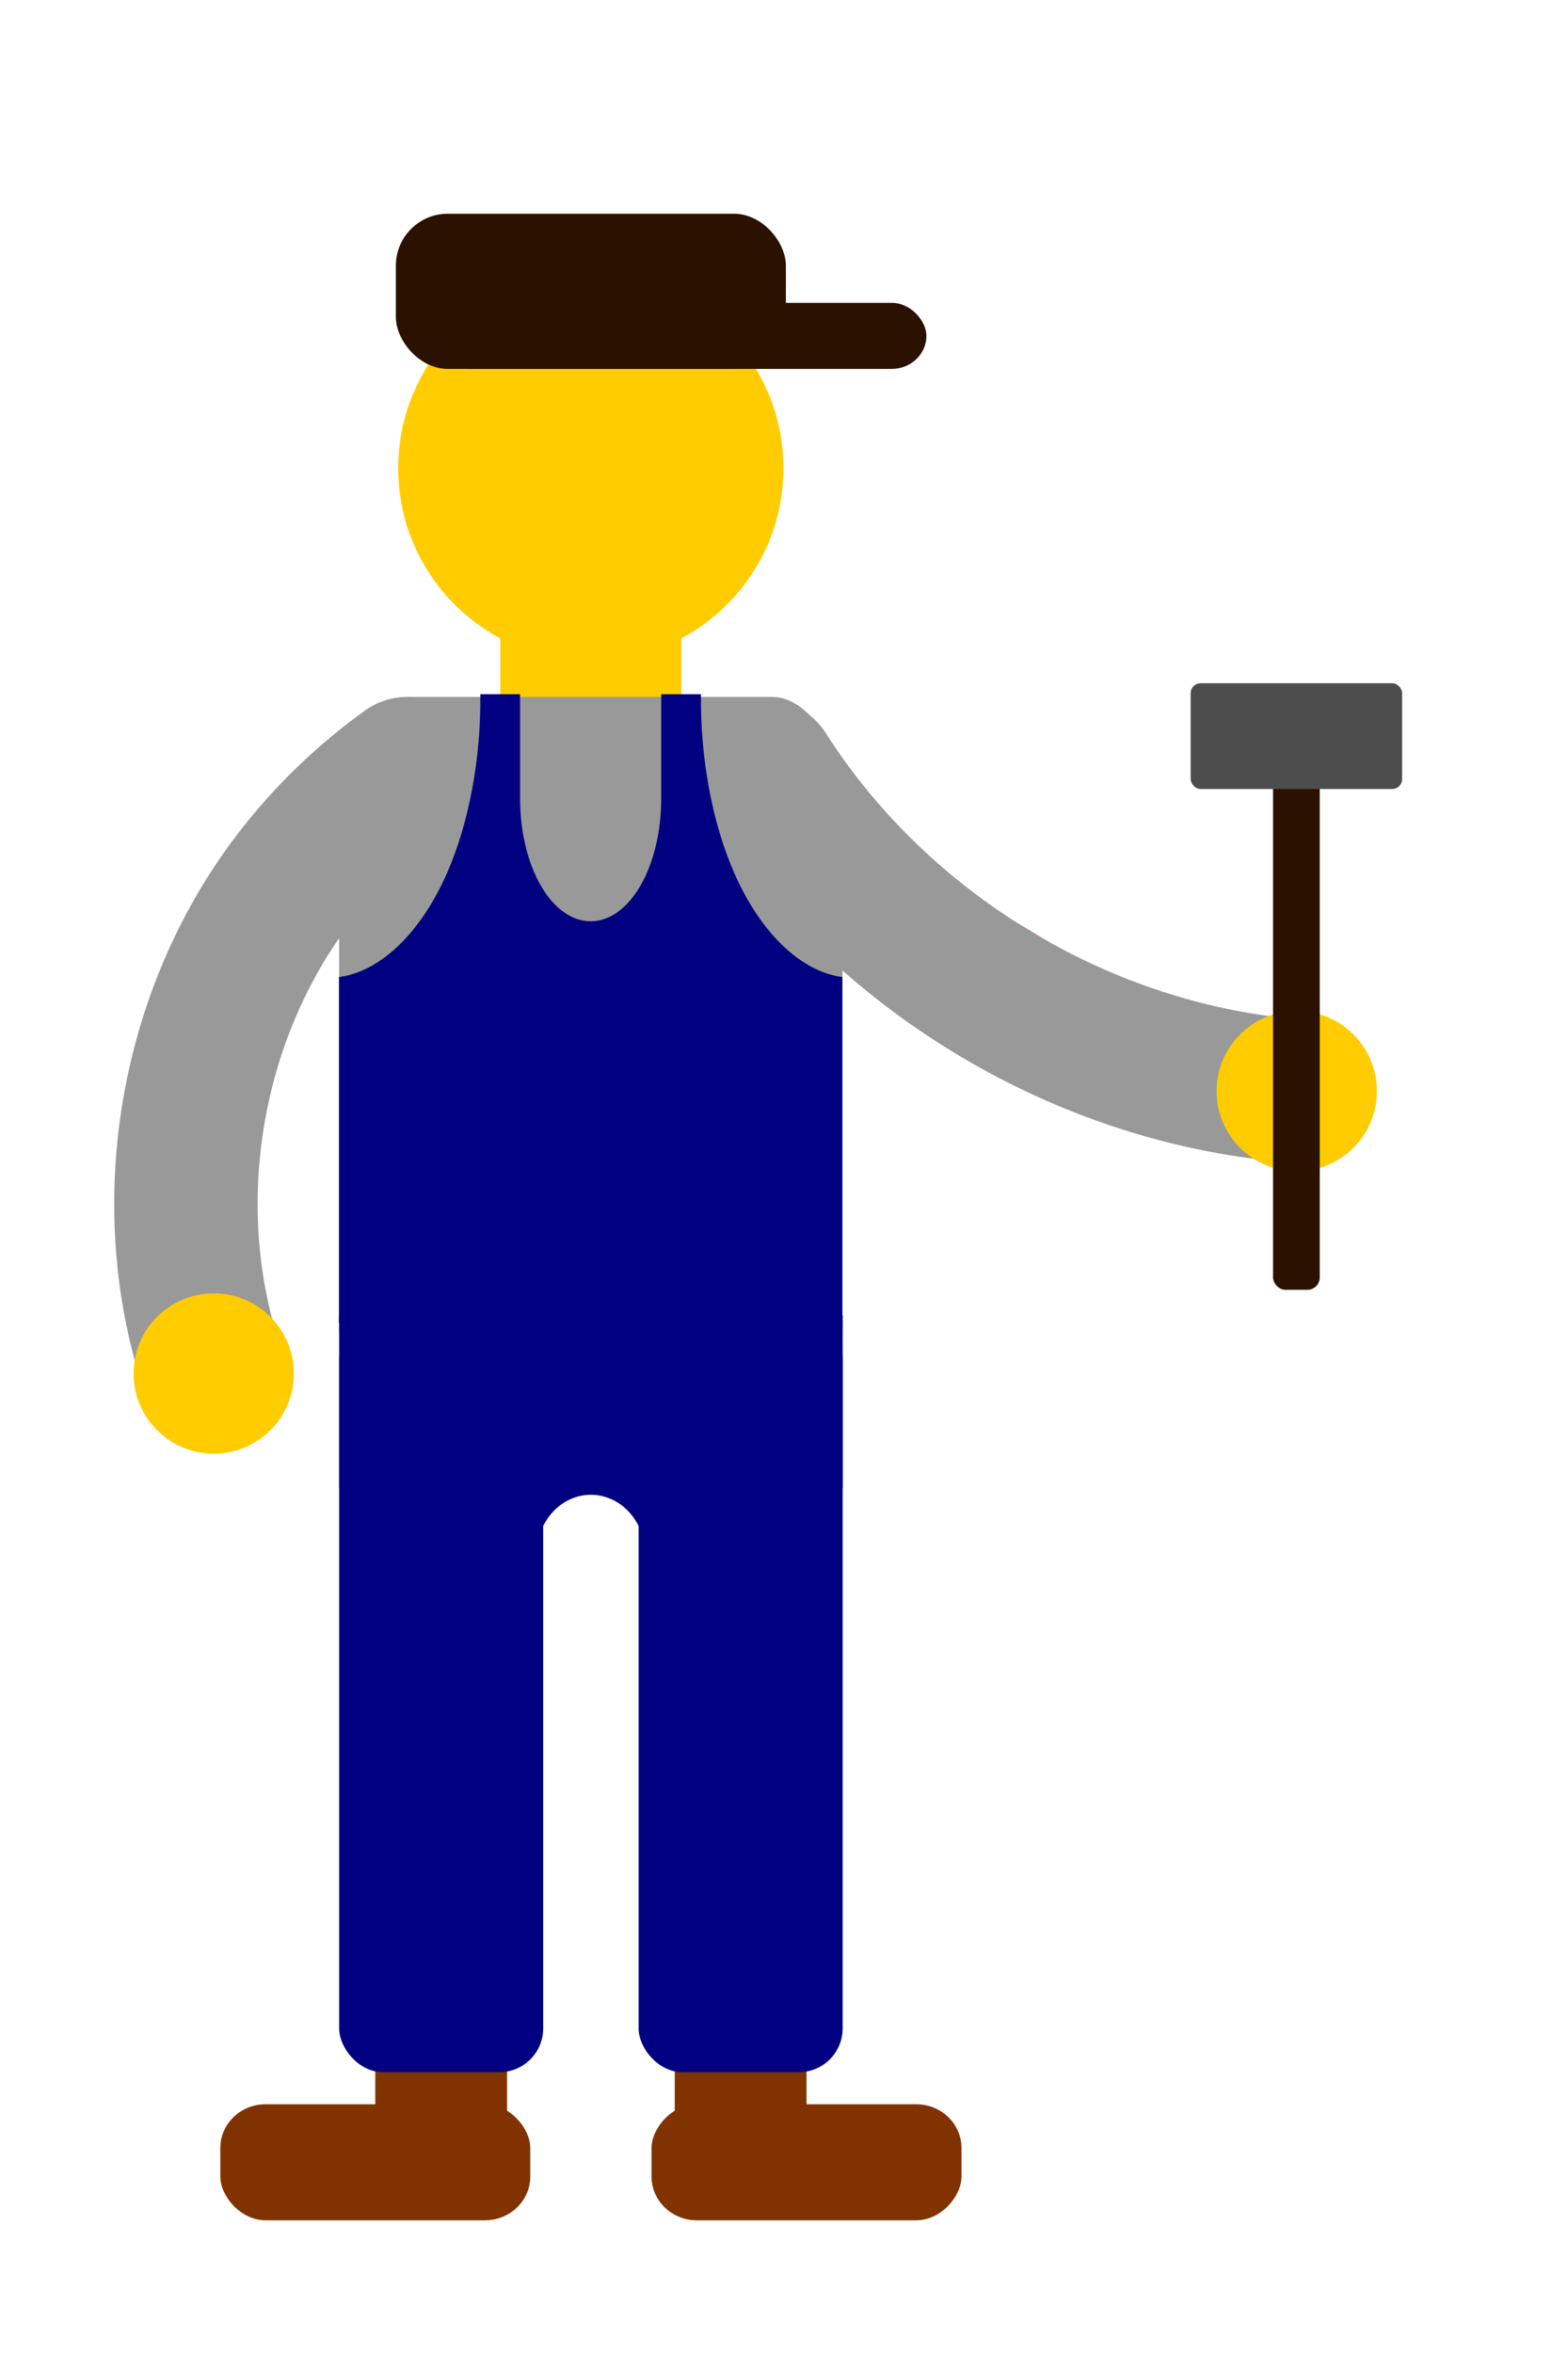 <?xml version="1.0" encoding="UTF-8" standalone="no"?>
<!-- Created with Inkscape (http://www.inkscape.org/) -->

<svg
   width="100mm"
   height="150mm"
   viewBox="0 0 100 150"
   version="1.1"
   id="svg5"
   xml:space="preserve"
   inkscape:version="1.2 (dc2aedaf03, 2022-05-15)"
   sodipodi:docname="Laborer.svg"
   xmlns:inkscape="http://www.inkscape.org/namespaces/inkscape"
   xmlns:sodipodi="http://sodipodi.sourceforge.net/DTD/sodipodi-0.dtd"
   xmlns="http://www.w3.org/2000/svg"
   xmlns:svg="http://www.w3.org/2000/svg"><sodipodi:namedview
     id="namedview7"
     pagecolor="#ffffff"
     bordercolor="#666666"
     borderopacity="1.0"
     inkscape:showpageshadow="2"
     inkscape:pageopacity="0.0"
     inkscape:pagecheckerboard="0"
     inkscape:deskcolor="#d1d1d1"
     inkscape:document-units="mm"
     showgrid="false"
     inkscape:zoom="1.0544998"
     inkscape:cx="90.090107"
     inkscape:cy="270.27032"
     inkscape:window-width="1920"
     inkscape:window-height="1017"
     inkscape:window-x="-8"
     inkscape:window-y="-8"
     inkscape:window-maximized="1"
     inkscape:current-layer="layer3" /><defs
     id="defs2"><inkscape:path-effect
       effect="spiro"
       id="path-effect1806"
       is_visible="true"
       lpeversion="1" /><inkscape:path-effect
       effect="spiro"
       id="path-effect8447"
       is_visible="true"
       lpeversion="1" /><inkscape:path-effect
       effect="spiro"
       id="path-effect7278"
       is_visible="true"
       lpeversion="1" /><inkscape:path-effect
       effect="spiro"
       id="path-effect7274"
       is_visible="true"
       lpeversion="1" /><pattern
       id="EMFhbasepattern"
       patternUnits="userSpaceOnUse"
       width="6"
       height="6"
       x="0"
       y="0" /><inkscape:path-effect
       effect="spiro"
       id="path-effect7278-6"
       is_visible="true"
       lpeversion="1" /><inkscape:path-effect
       effect="spiro"
       id="path-effect1806-9"
       is_visible="true"
       lpeversion="1" /></defs><g
     inkscape:label="Layer 1"
     inkscape:groupmode="layer"
     id="layer1"
     transform="translate(-19.79,-32.21)"
     style="display:none"
     sodipodi:insensitive="true"><rect
       style="fill:#ffffff;fill-opacity:0.502;stroke:#008000;stroke-width:2.927;stroke-linecap:square"
       id="rect2969"
       width="97.073"
       height="147.073"
       x="21.254"
       y="33.673" /></g><g
     inkscape:groupmode="layer"
     id="layer3"
     inkscape:label="Layer 2"
     style="display:inline"
     transform="translate(-3.977,-0.753)"><g
       id="g7321"
       transform="matrix(1.094,0,0,1.094,-4.821,-10.619)"><g
         id="g8817"
         inkscape:label="head"
         transform="matrix(1.058,0,0,1.058,1.608,-7.155)"><rect
           style="opacity:1;fill:#ffcc00;fill-opacity:1;stroke:none;stroke-width:2.634;stroke-linecap:square"
           id="rect7214"
           width="9.969"
           height="9.19"
           x="33.651"
           y="50.377" /><circle
           style="opacity:1;fill:#ffcc00;fill-opacity:1;stroke:none;stroke-width:3.148;stroke-linecap:square"
           id="path7026"
           cx="38.635"
           cy="42.376"
           r="10.613" /></g><g
         id="g8820"
         inkscape:label="torso"
         transform="matrix(1.058,0,0,1.058,1.608,-7.155)"><rect
           style="opacity:1;fill:#999999;fill-opacity:1;stroke:none;stroke-width:2.806;stroke-linecap:square"
           id="rect7132"
           width="27.737"
           height="40.499"
           x="24.767"
           y="54.972"
           rx="3.87"
           ry="5.65" /><g
           id="g8809"
           inkscape:label="rightArm"
           style="display:inline"
           transform="translate(-0.516,0.215)"><path
             style="fill:#ff0000;stroke:#999999;stroke-width:7.902;stroke-linecap:round;stroke-linejoin:round;stroke-dasharray:none;stroke-opacity:1"
             d="m 48.762,58.867 c 6.066,9.513 16.525,16.094 27.727,17.446 0.518,0.063 1.037,0.114 1.558,0.156"
             id="path7276" /><circle
             style="opacity:1;fill:#ffcc00;fill-opacity:1;stroke:none;stroke-width:8.831;stroke-linecap:square;stroke-linejoin:round;stroke-dasharray:none;stroke-opacity:1"
             id="path8178"
             cx="78.047"
             cy="76.468"
             r="4.415" /></g><g
           id="g8813"
           inkscape:label="leftArm"
           style="display:inline"
           transform="translate(0,-0.158)"><path
             style="fill:none;stroke:#999999;stroke-width:7.902;stroke-linecap:round;stroke-linejoin:round;stroke-dasharray:none;stroke-opacity:1"
             d="M 17.857,92.394 C 14.74,83.317 16.46,72.731 22.289,65.107 c 1.76,-2.301 3.863,-4.339 6.219,-6.025"
             id="path7272" /><circle
             style="display:inline;fill:#ffcc00;fill-opacity:1;stroke:none;stroke-width:8.831;stroke-linecap:square;stroke-linejoin:round;stroke-dasharray:none;stroke-opacity:1"
             id="path8178-3"
             cx="17.857"
             cy="92.394"
             r="4.415" /></g></g><g
         id="g8625-2"
         style="display:inline"
         transform="matrix(-0.929,0,0,0.929,78.305,11.68)"
         inkscape:label="shoes"><rect
           style="display:inline;opacity:1;fill:#803300;fill-opacity:1;stroke:none;stroke-width:7.18;stroke-linecap:square;stroke-linejoin:round;stroke-dasharray:none;stroke-opacity:1"
           id="rect8441-3"
           width="8.269"
           height="13.766"
           x="65.857"
           y="120.241"
           transform="translate(-40.834,1.467)" /><rect
           style="display:inline;opacity:1;fill:#803300;fill-opacity:1;stroke:none;stroke-width:10.276;stroke-linecap:square;stroke-linejoin:round;stroke-dasharray:none;stroke-opacity:1"
           id="rect8443-2"
           width="19.449"
           height="7.278"
           x="56.133"
           y="129.138"
           rx="2.836"
           ry="2.743"
           transform="translate(-40.834,1.467)" /><rect
           style="display:inline;opacity:1;fill:#803300;fill-opacity:1;stroke:none;stroke-width:7.18;stroke-linecap:square;stroke-linejoin:round;stroke-dasharray:none;stroke-opacity:1"
           id="rect8441"
           width="8.269"
           height="13.766"
           x="65.857"
           y="120.241"
           transform="matrix(-1,0,0,1,117.94,1.467)" /><rect
           style="display:inline;opacity:1;fill:#803300;fill-opacity:1;stroke:none;stroke-width:10.276;stroke-linecap:square;stroke-linejoin:round;stroke-dasharray:none;stroke-opacity:1"
           id="rect8443"
           width="19.449"
           height="7.278"
           x="56.133"
           y="129.138"
           rx="2.836"
           ry="2.743"
           transform="matrix(-1,0,0,1,117.94,1.467)" /></g><g
         id="g8331"
         transform="matrix(0.929,0,0,0.929,-31.338,13.043)"
         inkscape:label="pants"
         style="fill:#000080"><rect
           style="opacity:1;fill:#000080;fill-opacity:1;stroke:none;stroke-width:7.123;stroke-linecap:square;stroke-linejoin:round;stroke-dasharray:none;stroke-opacity:1"
           id="rect8326"
           width="31.593"
           height="10.808"
           x="63.673"
           y="79.661" /><rect
           style="opacity:1;fill:#000080;fill-opacity:1;stroke:none;stroke-width:2.676;stroke-linecap:square"
           id="rect7134"
           width="12.802"
           height="47.463"
           x="63.673"
           y="79.661"
           rx="2.743"
           ry="2.743" /><rect
           style="opacity:1;fill:#000080;fill-opacity:1;stroke:none;stroke-width:2.676;stroke-linecap:square"
           id="rect7134-8"
           width="12.802"
           height="47.463"
           x="82.464"
           y="79.661"
           rx="2.743"
           ry="2.743" /><path
           id="rect8618"
           style="display:inline;opacity:1;fill:#000080;fill-opacity:1;stroke:none;stroke-width:7.677;stroke-linecap:square;stroke-linejoin:round;stroke-dasharray:none;stroke-opacity:1"
           d="m 73.637,88.155 v 6.52 h 2.42 a 3.413,3.765 0 0 1 1.706,-3.261 3.413,3.765 0 0 1 3.413,0 3.413,3.765 0 0 1 1.706,3.261 h 2.42 v -6.52 z" /></g><g
         id="g8769"
         transform="matrix(1.058,0,0,1.058,27.557,12.469)"
         inkscape:label="hat"><rect
           style="display:inline;fill:#2b1100;stroke-width:8.584;stroke-linecap:square;stroke-linejoin:round"
           id="rect434"
           width="21.492"
           height="8.546"
           x="3.366"
           y="9.812"
           ry="2.861" /><rect
           style="display:inline;fill:#2b1100;stroke-width:10.815;stroke-linecap:square;stroke-linejoin:round"
           id="rect748"
           width="26.991"
           height="3.638"
           x="5.609"
           y="14.719"
           ry="1.908" /></g></g><path
       id="rect7132-5"
       style="display:inline;fill:#000080;fill-opacity:1;stroke:none;stroke-width:4.368;stroke-linecap:square"
       d="m 34.611,45.009 c 0.043,4.088 -0.718,8.195 -2.124,11.397 -1.487,3.384 -3.68,5.726 -6.035,6.446 -0.282,0.086 -0.568,0.149 -0.854,0.184 v 22.072 h 32.097 V 63.036 c -0.286,-0.034 -0.572,-0.097 -0.855,-0.184 -2.355,-0.72 -4.548,-3.062 -6.035,-6.446 -1.407,-3.202 -2.168,-7.309 -2.125,-11.397 h -2.534 v 6.652 c 0,4.333 -2.007,7.822 -4.5,7.822 -2.493,0 -4.5,-3.489 -4.5,-7.822 v -6.652 z" /><rect
       style="fill:#2b1100;fill-opacity:1;stroke:none;stroke-width:15.455;stroke-linecap:square;stroke-linejoin:round;stroke-dasharray:none"
       id="rect1849"
       width="2.978"
       height="33.656"
       x="85.166"
       y="49.317"
       ry="0.779" /><rect
       style="fill:#4d4d4d;fill-opacity:1;stroke:none;stroke-width:9;stroke-linecap:square;stroke-linejoin:round;stroke-dasharray:none"
       id="rect1903"
       width="13.484"
       height="6.742"
       x="79.913"
       y="44.309"
       ry="0.627" /></g></svg>
